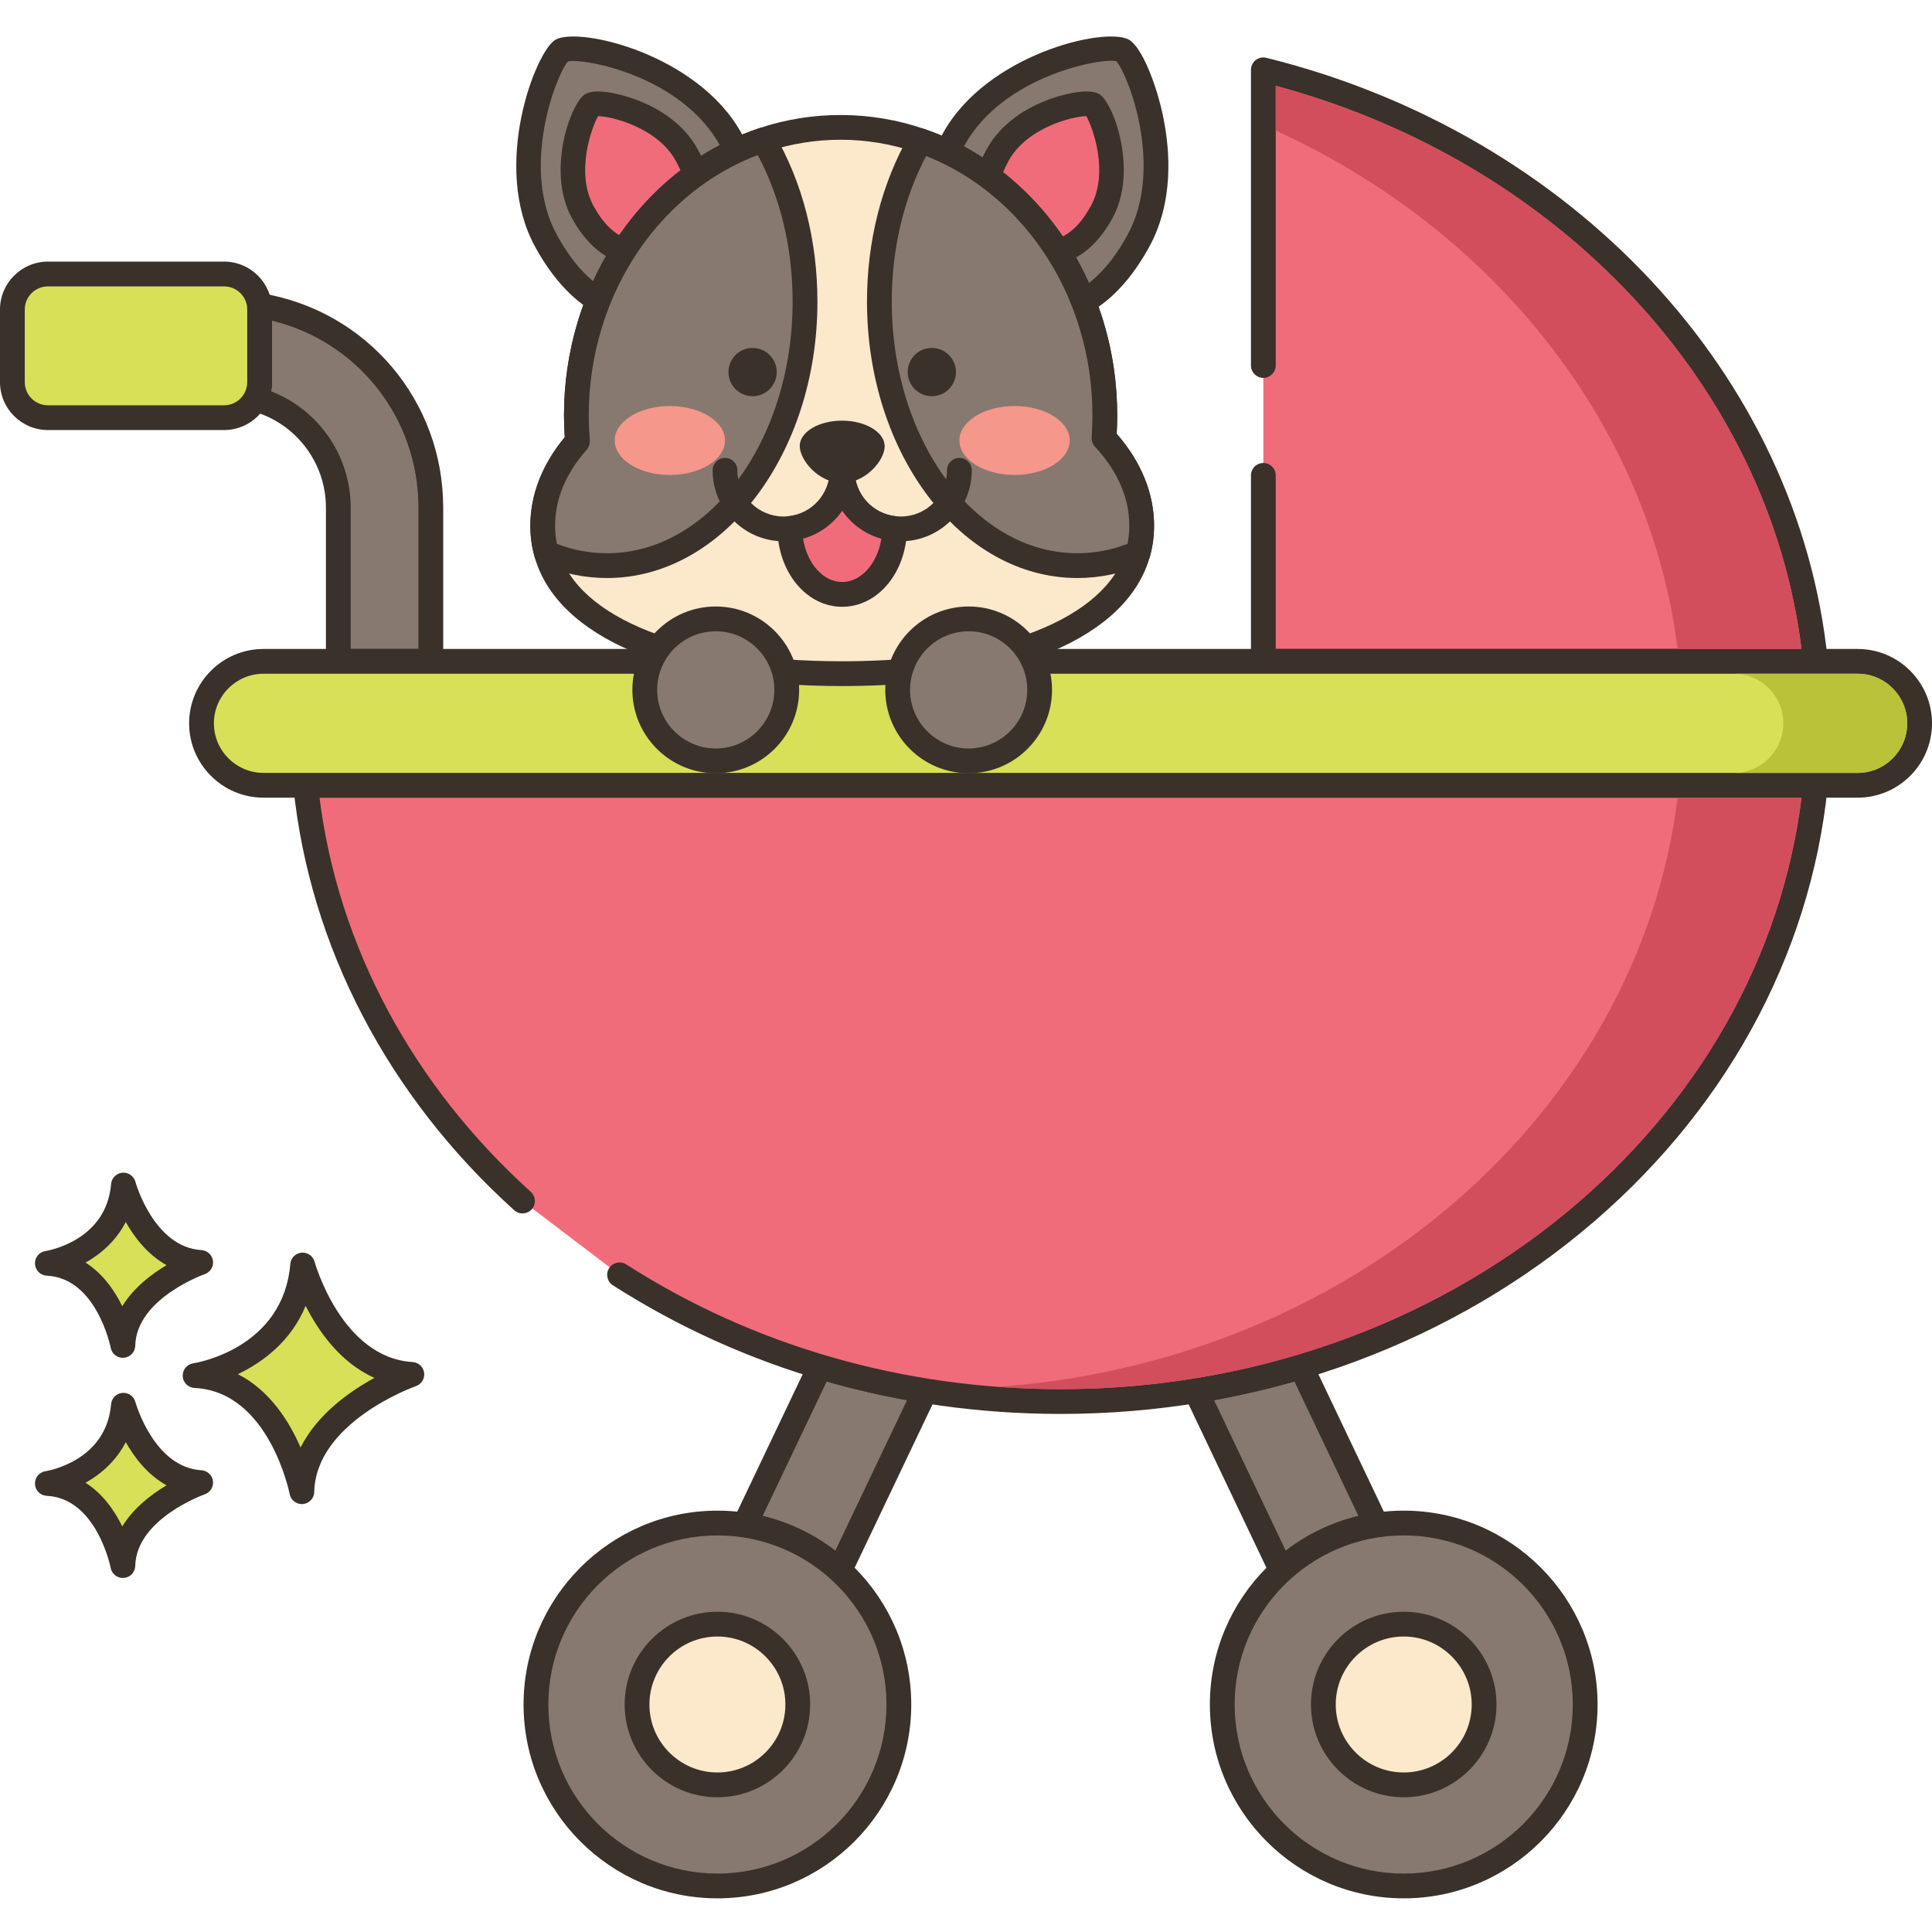 <svg height="467pt" viewBox="0 -8 467.838 467" width="467pt" xmlns="http://www.w3.org/2000/svg"><path d="m73.289 297.906c-1.945 23.125-26.051 26.777-26.051 26.777 20.695.973 25.852 28.117 25.852 28.117.441-19.355 26.641-28.402 26.641-28.402-19.625-1.176-26.441-26.492-26.441-26.492zm0 0" fill="#d7e057"/><path d="m99.91 321.402c-17.207-1.031-23.664-24.051-23.727-24.281-.379-1.406-1.707-2.324-3.164-2.203-1.453.129-2.598 1.281-2.719 2.734-1.723 20.43-22.625 23.926-23.508 24.062-1.527.23-2.629 1.578-2.547 3.121.078 1.539 1.312 2.77 2.855 2.844 18.055.848 22.996 25.438 23.043 25.684.277 1.422 1.52 2.434 2.945 2.434.086 0 .168 0 .254-.008 1.527-.129 2.711-1.387 2.75-2.918.387-17.02 24.383-25.555 24.625-25.637 1.348-.473 2.184-1.828 1.988-3.246-.199-1.418-1.367-2.5-2.797-2.586zm-27.129 20.691c-2.715-6.262-7.418-13.816-15.176-17.754 5.863-2.809 12.82-7.824 16.406-16.547 3.102 6.145 8.398 13.762 16.668 17.445-6.016 3.281-13.844 8.812-17.898 16.855zm0 0" fill="#3a312a"/><path d="m29.891 331.863c-1.375 16.359-18.422 18.945-18.422 18.945 14.637.688 18.285 19.887 18.285 19.887.309-13.688 18.844-20.09 18.844-20.09-13.883-.832-18.707-18.742-18.707-18.742zm0 0" fill="#d7e057"/><path d="m48.773 347.609c-11.531-.691-15.945-16.371-15.988-16.527-.379-1.406-1.703-2.332-3.164-2.207-1.449.133-2.598 1.285-2.719 2.738-1.16 13.742-15.293 16.133-15.883 16.227-1.527.23-2.629 1.582-2.547 3.121.078 1.539 1.312 2.77 2.855 2.84 12.07.57 15.445 17.289 15.477 17.453.27 1.426 1.52 2.438 2.945 2.438.086 0 .164 0 .25-.008 1.531-.125 2.715-1.391 2.754-2.922.258-11.418 16.66-17.27 16.824-17.324 1.355-.469 2.188-1.828 1.992-3.246-.195-1.414-1.367-2.496-2.797-2.582zm-19.168 13.59c-1.848-3.773-4.68-7.895-8.895-10.562 3.711-2.078 7.395-5.258 9.742-9.832 2.113 3.746 5.309 7.91 9.883 10.449-3.699 2.199-7.977 5.48-10.73 9.945zm0 0" fill="#3a312a"/><path d="m29.891 278.551c-1.375 16.359-18.422 18.941-18.422 18.941 14.637.688 18.285 19.887 18.285 19.887.309-13.688 18.844-20.09 18.844-20.09-13.883-.832-18.707-18.738-18.707-18.738zm0 0" fill="#d7e057"/><path d="m48.777 294.293c-11.535-.691-15.949-16.371-15.988-16.531-.383-1.402-1.703-2.332-3.164-2.203-1.453.129-2.598 1.285-2.723 2.734-1.156 13.742-15.289 16.137-15.883 16.23-1.527.23-2.625 1.578-2.547 3.121.082 1.539 1.316 2.77 2.855 2.844 12.07.566 15.449 17.285 15.477 17.449.27 1.426 1.52 2.441 2.945 2.441.086 0 .164-.004.25-.012 1.531-.125 2.715-1.387 2.754-2.922.258-11.418 16.66-17.266 16.824-17.324 1.352-.465 2.188-1.824 1.992-3.242-.195-1.418-1.367-2.5-2.793-2.586zm-19.172 13.59c-1.848-3.77-4.68-7.895-8.895-10.559 3.715-2.082 7.395-5.258 9.742-9.832 2.113 3.75 5.312 7.91 9.883 10.449-3.699 2.199-7.977 5.477-10.73 9.941zm0 0" fill="#3a312a"/><path d="m198.578 322.508-18.277 38.359c8.801 1.34 16.738 5.262 23.02 11l20.738-43.52c-8.719-1.398-17.219-3.359-25.48-5.84zm0 0" fill="#87796f"/><path d="m226.715 326.953c-.438-.836-1.246-1.418-2.18-1.566-8.469-1.359-16.91-3.293-25.094-5.75-1.418-.426-2.934.246-3.57 1.582l-18.277 38.359c-.41.859-.391 1.859.055 2.695.445.84 1.262 1.418 2.203 1.562 8.031 1.223 15.449 4.766 21.445 10.246.559.512 1.281.785 2.023.785.195 0 .387-.016.578-.055.93-.184 1.723-.797 2.133-1.652l20.738-43.523c.406-.852.387-1.848-.055-2.684zm-24.438 40.129c-5.219-4.016-11.203-6.875-17.605-8.41l15.516-32.566c6.383 1.828 12.902 3.344 19.457 4.531zm0 0" fill="#3a312a"/><path d="m315.059 322.527c-8.238 2.461-16.758 4.422-25.48 5.82l20.723 43.52c6.277-5.738 14.219-9.66 23.02-11zm0 0" fill="#87796f"/><path d="m336.031 359.578-18.262-38.34c-.637-1.332-2.145-2.008-3.566-1.586-8.188 2.445-16.633 4.375-25.098 5.734-.934.148-1.742.73-2.18 1.566-.441.836-.461 1.832-.055 2.684l20.723 43.523c.41.855 1.199 1.469 2.133 1.652.191.035.383.055.574.055.742 0 1.469-.273 2.023-.785 6-5.48 13.414-9.023 21.449-10.246.938-.145 1.754-.723 2.199-1.562.441-.84.465-1.836.059-2.695zm-24.688 7.504-17.352-36.445c6.551-1.184 13.07-2.699 19.457-4.516l15.5 32.547c-6.406 1.539-12.387 4.398-17.605 8.414zm0 0" fill="#3a312a"/><path d="m62.801 65.547c.039.32.059.641.059.98v17.602c0 1.48-.379 2.879-1.039 4.102 11.559 3.117 20.102 13.699 20.102 26.258v37.242h22.398v-37.242c0-24.602-18-45.078-41.52-48.941zm0 0" fill="#87796f"/><path d="m63.285 62.59c-.926-.16-1.883.141-2.566.797-.68.656-1.012 1.594-.895 2.535.023.195.039.395.039.605v17.602c0 .93-.234 1.852-.68 2.672-.438.805-.48 1.77-.117 2.613.363.84 1.09 1.473 1.973 1.711 10.527 2.84 17.883 12.449 17.883 23.363v37.242c0 1.656 1.344 3 3 3h22.398c1.66 0 3-1.344 3-3v-37.242c0-25.887-18.52-47.715-44.035-51.898zm38.035 86.141h-16.398v-34.242c0-12.543-7.785-23.699-19.273-28.156.141-.727.211-1.465.211-2.203v-14.898c20.754 5.051 35.461 23.543 35.461 45.258zm0 0" fill="#3a312a"/><path d="m74.02 181.75c3.965 39.141 23.281 74.312 52.508 100.664l23.5 17.871c30.09 19.297 66.945 30.684 106.793 30.684 95.719 0 174.301-65.539 182.781-149.219zm0 0" fill="#f16c7a"/><path d="m441.824 179.738c-.566-.629-1.375-.988-2.223-.988h-365.582c-.848 0-1.656.359-2.227.988-.57.629-.844 1.469-.758 2.312 3.91 38.582 22.902 75.02 53.484 102.59 1.23 1.113 3.125 1.012 4.238-.219 1.109-1.23 1.008-3.129-.223-4.238-28.594-25.781-46.672-59.562-51.156-95.434h358.863c-4.809 38.582-25.035 74.227-57.223 100.672-33.391 27.438-76.789 42.547-122.199 42.547-37.988 0-74.355-10.445-105.172-30.207-1.395-.895-3.25-.488-4.145.906-.895 1.395-.488 3.25.906 4.145 31.785 20.379 69.273 31.156 108.41 31.156 46.797 0 91.551-15.594 126.012-43.91 34.332-28.215 55.555-66.57 59.754-108.008.086-.844-.191-1.684-.762-2.312zm0 0" fill="#3a312a"/><path d="m305.922 8.488v143.242h133.68c-6.957-68.809-61.355-125.316-133.68-143.242zm0 0" fill="#f16c7a"/><path d="m306.641 5.578c-.895-.219-1.844-.02-2.57.551-.723.566-1.148 1.441-1.148 2.363v71.59c0 1.66 1.34 3 3 3 1.656 0 3-1.34 3-3v-67.719c68.809 18.5 119.371 72.648 127.32 136.367h-127.32v-42.035c0-1.66-1.344-3-3-3-1.66 0-3 1.34-3 3v45.035c0 1.656 1.34 3 3 3h133.68c.848 0 1.656-.363 2.223-.988.57-.633.848-1.473.762-2.316-6.957-68.809-61.59-127.422-135.945-145.848zm0 0" fill="#3a312a"/><path d="m449.836 151.73h-386.035c-8.285 0-15.004 6.719-15.004 15.004 0 8.289 6.719 15.008 15.004 15.008h386.035c8.285 0 15.004-6.719 15.004-15.008 0-8.285-6.719-15.004-15.004-15.004zm0 0" fill="#d7e057"/><path d="m449.836 148.73h-386.035c-9.93 0-18.004 8.078-18.004 18.004 0 9.93 8.078 18.004 18.004 18.004h386.035c9.926 0 18.004-8.078 18.004-18.004s-8.078-18.004-18.004-18.004zm0 30.012h-386.035c-6.617 0-12.004-5.387-12.004-12.008s5.387-12.004 12.004-12.004h386.035c6.617 0 12.004 5.387 12.004 12.004 0 6.621-5.387 12.008-12.004 12.008zm0 0" fill="#3a312a"/><path d="m184.426 361.723c-23.535-5.926-47.41 8.352-53.336 31.883-5.922 23.531 8.352 47.41 31.883 53.332 23.531 5.926 47.41-8.348 53.336-31.883 5.922-23.531-8.352-47.41-31.883-53.332zm0 0" fill="#87796f"/><path d="m173.723 357.387c-25.883 0-46.941 21.059-46.941 46.941s21.059 46.941 46.941 46.941c25.883 0 46.938-21.059 46.938-46.941s-21.055-46.941-46.938-46.941zm0 87.883c-22.574 0-40.941-18.367-40.941-40.941s18.367-40.941 40.941-40.941c22.574 0 40.938 18.367 40.938 40.941s-18.363 40.941-40.938 40.941zm0 0" fill="#3a312a"/><path d="m193.184 404.328c0 10.746-8.715 19.461-19.461 19.461-10.75 0-19.461-8.715-19.461-19.461s8.711-19.461 19.461-19.461c10.746 0 19.461 8.715 19.461 19.461zm0 0" fill="#fce8cb"/><path d="m173.723 381.867c-12.383 0-22.461 10.078-22.461 22.461s10.078 22.461 22.461 22.461c12.383 0 22.461-10.078 22.461-22.461s-10.078-22.461-22.461-22.461zm0 38.922c-9.078 0-16.461-7.383-16.461-16.461 0-9.074 7.383-16.461 16.461-16.461 9.074 0 16.461 7.387 16.461 16.461 0 9.078-7.387 16.461-16.461 16.461zm0 0" fill="#3a312a"/><path d="m383.855 404.328c0 24.27-19.676 43.941-43.941 43.941-24.266 0-43.941-19.672-43.941-43.941 0-24.266 19.676-43.941 43.941-43.941 24.266 0 43.941 19.676 43.941 43.941zm0 0" fill="#87796f"/><path d="m339.914 357.387c-25.883 0-46.941 21.059-46.941 46.941s21.059 46.941 46.941 46.941c25.883 0 46.941-21.059 46.941-46.941s-21.059-46.941-46.941-46.941zm0 87.883c-22.574 0-40.941-18.367-40.941-40.941s18.367-40.941 40.941-40.941c22.574 0 40.941 18.367 40.941 40.941s-18.367 40.941-40.941 40.941zm0 0" fill="#3a312a"/><path d="m359.375 404.328c0 10.746-8.715 19.461-19.461 19.461-10.746 0-19.461-8.715-19.461-19.461s8.715-19.461 19.461-19.461c10.746 0 19.461 8.715 19.461 19.461zm0 0" fill="#fce8cb"/><path d="m339.914 381.867c-12.383 0-22.461 10.078-22.461 22.461s10.078 22.461 22.461 22.461c12.383 0 22.461-10.078 22.461-22.461s-10.078-22.461-22.461-22.461zm0 38.922c-9.074 0-16.461-7.383-16.461-16.461 0-9.074 7.387-16.461 16.461-16.461 9.074 0 16.461 7.387 16.461 16.461 0 9.078-7.387 16.461-16.461 16.461zm0 0" fill="#3a312a"/><path d="m54.27 57.93h-42.668c-4.75 0-8.602 3.852-8.602 8.602v17.59c0 4.75 3.852 8.602 8.602 8.602h42.664c4.75 0 8.602-3.852 8.602-8.602v-17.59c0-4.75-3.848-8.602-8.598-8.602zm0 0" fill="#d7e057"/><path d="m54.27 54.93h-42.668c-6.398 0-11.602 5.203-11.602 11.602v17.59c0 6.395 5.203 11.598 11.602 11.598h42.668c6.395 0 11.598-5.203 11.598-11.598v-17.59c0-6.398-5.203-11.602-11.598-11.602zm5.598 29.191c0 3.09-2.512 5.602-5.598 5.602h-42.668c-3.09 0-5.602-2.512-5.602-5.602v-17.59c0-3.086 2.512-5.598 5.602-5.598h42.668c3.086 0 5.598 2.512 5.598 5.598zm0 0" fill="#3a312a"/><path d="m176.973 25.383c-10.281-18.707-37.363-23.566-40.984-21.582-2.957 1.629-14.023 27.461-3.742 46.168 10.285 18.707 24.477 20.805 36.828 14.016 12.352-6.789 18.184-19.895 7.898-38.602zm0 0" fill="#87796f"/><path d="m179.605 23.938c-10.578-19.246-39.297-25.934-45.059-22.766-4.746 2.609-15.734 30.582-4.926 50.242 5.238 9.527 11.754 15.582 19.363 17.984 2.379.754 4.832 1.125 7.328 1.125 4.672 0 9.484-1.312 14.207-3.91 7.246-3.984 12.051-9.754 13.891-16.691 2.051-7.711.434-16.457-4.805-25.984zm-.992 24.445c-1.41 5.312-5.211 9.797-10.984 12.973-5.773 3.172-11.598 3.977-16.836 2.32-6.09-1.922-11.441-7.02-15.914-15.152-8.922-16.234-.246-38.711 2.648-42.082 4.129-.816 27.59 3.59 36.82 20.387 4.469 8.129 5.906 15.383 4.266 21.555zm0 0" fill="#3a312a"/><path d="m166.289 29.102c-5.785-10.527-21.027-13.266-23.066-12.145-1.668.914-7.895 15.453-2.105 25.984 5.785 10.527 13.773 11.711 20.727 7.887 6.949-3.82 10.234-11.195 4.445-21.727zm0 0" fill="#f16c7a"/><path d="m168.918 27.66c-3.562-6.48-9.844-9.992-14.484-11.793-3.133-1.215-9.809-3.105-12.656-1.539-3.512 1.93-9.578 18.621-3.293 30.059 3.117 5.672 7.039 9.285 11.652 10.742 1.473.465 2.988.695 4.523.695 2.848 0 5.77-.793 8.629-2.367 4.398-2.418 7.324-5.945 8.453-10.203 1.242-4.68.293-9.926-2.824-15.594zm-2.973 14.051c-.711 2.672-2.578 4.855-5.547 6.488-2.969 1.633-5.812 2.043-8.449 1.207-3.094-.977-5.855-3.637-8.203-7.91-4.473-8.137-.457-19.121 1.078-21.785 3.172.012 14.371 2.711 18.836 10.84 2.348 4.27 3.117 8.027 2.285 11.16zm0 0" fill="#3a312a"/><path d="m271.891 3.801c-3.617-1.984-30.699 2.875-40.984 21.582-10.285 18.707-4.449 31.812 7.898 38.602 12.352 6.789 26.543 4.691 36.828-14.016 10.281-18.707-.781-44.539-3.742-46.168zm0 0" fill="#87796f"/><path d="m281.668 19.875c-1.609-7.828-5.168-16.961-8.332-18.703-5.766-3.168-34.477 3.52-45.055 22.766-5.242 9.527-6.855 18.273-4.809 25.984 1.84 6.938 6.645 12.707 13.891 16.691 4.727 2.598 9.535 3.91 14.211 3.91 2.492 0 4.945-.371 7.324-1.125 7.613-2.402 14.125-8.457 19.363-17.984 5.949-10.824 5.137-23.125 3.406-31.539zm-8.664 28.648c-4.469 8.133-9.824 13.23-15.91 15.152-5.238 1.656-11.066.855-16.84-2.32-5.773-3.176-9.57-7.66-10.984-12.973-1.641-6.172-.203-13.422 4.266-21.555 9.32-16.953 33.156-21.273 36.785-20.43 2.852 3.207 11.648 25.816 2.684 42.125zm0 0" fill="#3a312a"/><path d="m264.66 16.957c-2.035-1.121-17.281 1.617-23.066 12.145-5.789 10.531-2.504 17.906 4.445 21.727 6.953 3.824 14.938 2.641 20.727-7.887 5.789-10.531-.441-25.07-2.105-25.984zm0 0" fill="#f16c7a"/><path d="m266.105 14.328c-2.848-1.566-9.527.32-12.66 1.539-4.641 1.805-10.918 5.312-14.48 11.793-3.117 5.668-4.07 10.914-2.828 15.594 1.133 4.258 4.055 7.785 8.457 10.203 2.859 1.574 5.777 2.367 8.625 2.367 1.539 0 3.051-.23 4.523-.695 4.617-1.457 8.539-5.07 11.652-10.742 6.289-11.438.223-28.129-3.289-30.059zm-1.969 27.168c-2.348 4.273-5.109 6.934-8.203 7.91-2.637.836-5.48.43-8.449-1.207-2.969-1.629-4.836-3.816-5.547-6.488-.832-3.137-.062-6.891 2.285-11.164 4.469-8.129 15.664-10.828 18.836-10.84 1.535 2.668 5.551 13.652 1.078 21.789zm0 0" fill="#3a312a"/><path d="m267.695 98.086c-.121-.133-.238-.258-.355-.398.129-1.84.195-3.676.195-5.555 0-7.586-1.105-14.891-3.18-21.734-6.383-21.238-21.887-37.988-41.473-44.734-6.102-2.105-12.59-3.246-19.328-3.246-6.5 0-12.773 1.051-18.684 3.031-19.875 6.594-35.656 23.477-42.113 44.961-2.062 6.844-3.184 14.137-3.184 21.723 0 2.043.086 4.051.25 6.039.012.098.012.195.023.289-5.375 6.094-8.422 13.035-8.422 20.414 0 2.32.297 4.523.879 6.609 5.434 19.617 35.441 29.23 71.641 29.23 36.195 0 66.199-9.613 71.641-29.23.578-2.086.879-4.289.879-6.609-.004-7.543-3.184-14.613-8.77-20.789zm0 0" fill="#fce8cb"/><path d="m270.41 96.625c.082-1.492.125-2.973.125-4.496 0-7.75-1.113-15.355-3.309-22.598-6.668-22.188-22.875-39.652-43.363-46.707-12.91-4.457-27.117-4.516-39.934-.23-20.824 6.914-37.289 24.465-44.047 46.949-2.195 7.285-3.309 14.883-3.309 22.586 0 1.738.062 3.508.188 5.316-5.461 6.57-8.34 13.953-8.34 21.426 0 2.555.332 5.051.988 7.406 5.457 19.684 33.316 31.434 74.531 31.434s69.078-11.75 74.527-31.43c.66-2.359.992-4.855.992-7.41 0-7.793-3.121-15.465-9.051-22.246zm2.281 28.055c-4.625 16.672-30.965 27.031-68.75 27.031s-64.129-10.359-68.75-27.035c-.508-1.84-.77-3.793-.77-5.805 0-6.453 2.582-12.652 7.672-18.426.523-.594.777-1.508.734-2.297-.004-.027-.016-.195-.016-.219-.16-1.941-.238-3.895-.238-5.797 0-7.117 1.027-14.137 3.055-20.859 6.195-20.617 21.219-36.684 40.191-42.984 5.703-1.906 11.668-2.871 17.734-2.871 6.25 0 12.426 1.035 18.348 3.078 18.668 6.434 33.465 22.418 39.578 42.77 2.027 6.684 3.051 13.703 3.051 20.863 0 1.812-.059 3.562-.184 5.348-.059.777.195 1.547.699 2.145.145.172.289.328.422.473 5.301 5.863 7.992 12.18 7.992 18.777 0 2.012-.258 3.965-.77 5.809zm0 0" fill="#3a312a"/><path d="m184.871 25.445c-19.875 6.594-35.656 23.477-42.113 44.961-2.062 6.844-3.184 14.137-3.184 21.723 0 2.043.086 4.051.25 6.039.012.098.012.195.023.289-5.375 6.094-8.422 13.035-8.422 20.414 0 2.32.297 4.523.879 6.609 4.629 1.996 9.57 3.07 14.699 3.07 26.48 0 47.938-28.621 47.938-63.926-.004-14.758-3.754-28.359-10.07-39.18zm0 0" fill="#87796f"/><path d="m187.461 23.934c-.715-1.227-2.188-1.777-3.535-1.336-20.82 6.91-37.285 24.461-44.043 46.945-2.195 7.285-3.309 14.883-3.309 22.586 0 1.738.062 3.508.188 5.316-5.461 6.57-8.34 13.953-8.34 21.426 0 2.555.332 5.051.992 7.41.242.875.867 1.59 1.703 1.953 5.102 2.199 10.445 3.316 15.887 3.316 28.086 0 50.938-30.023 50.938-66.926-.004-14.883-3.625-28.957-10.48-40.691zm-40.461 101.617c-4.133 0-8.211-.762-12.141-2.27-.293-1.422-.438-2.898-.438-4.41 0-6.453 2.582-12.656 7.672-18.43.523-.59.777-1.508.734-2.293-.004-.027-.016-.199-.016-.223-.16-1.941-.238-3.891-.238-5.797 0-7.117 1.027-14.133 3.055-20.859 5.938-19.766 19.992-35.348 37.859-42.148 5.535 10.375 8.449 22.59 8.449 35.504 0 33.598-20.16 60.926-44.938 60.926zm0 0" fill="#3a312a"/><path d="m267.695 98.086c-.121-.133-.238-.258-.355-.398.129-1.84.195-3.676.195-5.555 0-7.586-1.105-14.891-3.18-21.734-6.383-21.238-21.887-37.988-41.473-44.734-6.23 10.785-9.938 24.301-9.938 38.965 0 35.305 21.457 63.93 47.938 63.93 5.125 0 10.066-1.074 14.699-3.074.578-2.082.883-4.285.883-6.609-.004-7.543-3.184-14.613-8.77-20.789zm0 0" fill="#87796f"/><path d="m270.41 96.625c.082-1.492.125-2.973.125-4.496 0-7.75-1.113-15.355-3.309-22.598-6.668-22.188-22.875-39.652-43.367-46.707-1.355-.473-2.855.09-3.574 1.336-6.766 11.707-10.34 25.699-10.34 40.465 0 36.906 22.848 66.926 50.938 66.926 5.438 0 10.781-1.113 15.887-3.316.832-.359 1.457-1.074 1.699-1.949.66-2.363.992-4.855.992-7.414 0-7.793-3.121-15.465-9.051-22.246zm2.617 26.656c-3.93 1.508-8.008 2.27-12.145 2.27-24.777 0-44.938-27.332-44.938-60.926 0-12.789 2.867-24.922 8.32-35.258 17.547 6.926 31.363 22.41 37.219 41.898 2.023 6.684 3.051 13.703 3.051 20.863 0 1.812-.062 3.562-.188 5.348-.055.777.199 1.547.703 2.145.145.172.289.328.418.473 5.305 5.863 7.992 12.18 7.992 18.777 0 1.512-.148 2.992-.434 4.41zm0 0" fill="#3a312a"/><path d="m203.969 93.445c-5.68-.023-10.297 2.719-10.312 6.129-.012 3.406 4.566 8.93 10.246 8.957 5.68.023 10.309-5.461 10.32-8.867.016-3.41-4.574-6.195-10.254-6.219zm0 0" fill="#3a312a"/><path d="m203.941 105.465c0 7.34-5.559 13.367-12.695 14.109.133 8.84 5.77 15.941 12.695 15.941 6.93 0 12.562-7.105 12.695-15.941-7.137-.742-12.695-6.77-12.695-14.109zm0 0" fill="#f16c7a"/><g fill="#3a312a"><path d="m216.949 116.59c-5.707-.594-10.008-5.379-10.008-11.125 0-1.656-1.34-3-3-3-1.656 0-3 1.344-3 3 0 5.746-4.301 10.527-10.004 11.125-1.547.16-2.715 1.473-2.691 3.027.16 10.594 7.055 18.898 15.695 18.898s15.535-8.301 15.695-18.898c.023-1.551-1.145-2.867-2.688-3.027zm-13.008 15.926c-4.621 0-8.547-4.531-9.484-10.512 3.934-1.105 7.258-3.555 9.484-6.809 2.227 3.25 5.551 5.703 9.488 6.809-.941 5.98-4.871 10.512-9.488 10.512zm0 0"/><path d="m203.941 102.465c-1.656 0-3 1.344-3 3 0 5.75-4.301 10.531-10.047 11.129-.375.043-.758.062-1.141.062-6.168 0-11.191-5.023-11.191-11.191 0-1.656-1.34-3-3-3-1.656 0-3 1.344-3 3 0 9.477 7.715 17.191 17.191 17.191.617 0 1.238-.035 1.805-.102 8.77-.914 15.383-8.262 15.383-17.09 0-1.656-1.344-3-3-3zm0 0"/><path d="m232.32 102.465c-1.66 0-3 1.344-3 3 0 6.172-5.02 11.191-11.191 11.191-.383 0-.762-.02-1.184-.066-5.703-.594-10.004-5.375-10.004-11.125 0-1.656-1.344-3-3-3-1.66 0-3 1.344-3 3 0 8.832 6.613 16.18 15.34 17.086.609.074 1.227.105 1.848.105 9.477 0 17.188-7.711 17.188-17.191.004-1.656-1.34-3-2.996-3zm0 0"/></g><path d="m162.207 89.902c-7.375 0-13.352 3.734-13.352 8.344s5.98 8.348 13.352 8.348c7.379 0 13.355-3.738 13.355-8.348s-5.977-8.344-13.355-8.344zm0 0" fill="#f5978a"/><path d="m245.676 89.902c-7.375 0-13.355 3.734-13.355 8.344s5.98 8.348 13.355 8.348 13.355-3.738 13.355-8.348-5.98-8.344-13.355-8.344zm0 0" fill="#f5978a"/><path d="m182.238 75.836c-3.223 0-5.84 2.617-5.84 5.844 0 3.227 2.617 5.84 5.84 5.84 3.227 0 5.844-2.613 5.844-5.84 0-3.23-2.617-5.844-5.844-5.844zm0 0" fill="#3a312a"/><path d="m225.641 75.836c-3.227 0-5.84 2.617-5.84 5.844 0 3.227 2.613 5.84 5.84 5.84s5.844-2.613 5.844-5.84c0-3.23-2.613-5.844-5.844-5.844zm0 0" fill="#3a312a"/><path d="m190.512 158.633c0 9.496-7.695 17.191-17.191 17.191-9.492 0-17.188-7.695-17.188-17.191 0-9.492 7.695-17.188 17.188-17.188 9.496 0 17.191 7.695 17.191 17.188zm0 0" fill="#87796f"/><path d="m173.32 138.445c-11.129 0-20.188 9.059-20.188 20.188 0 11.133 9.055 20.191 20.188 20.191 11.137 0 20.191-9.055 20.191-20.191 0-11.129-9.059-20.188-20.191-20.188zm0 34.379c-7.824 0-14.188-6.367-14.188-14.191 0-7.82 6.363-14.188 14.188-14.188 7.824 0 14.191 6.367 14.191 14.188 0 7.824-6.367 14.191-14.191 14.191zm0 0" fill="#3a312a"/><path d="m236.84 141.609c-9.41-1.258-18.055 5.352-19.312 14.762-1.254 9.41 5.355 18.059 14.766 19.316 9.41 1.254 18.059-5.355 19.312-14.766 1.258-9.41-5.355-18.059-14.766-19.312zm0 0" fill="#87796f"/><path d="m234.559 138.445c-11.129 0-20.188 9.059-20.188 20.188 0 11.133 9.055 20.191 20.188 20.191 11.133 0 20.191-9.055 20.191-20.191 0-11.129-9.055-20.188-20.191-20.188zm0 34.379c-7.824 0-14.188-6.367-14.188-14.191 0-7.82 6.363-14.188 14.188-14.188 7.824 0 14.191 6.367 14.191 14.188 0 7.824-6.367 14.191-14.191 14.191zm0 0" fill="#3a312a"/><path d="m308.922 12.367v10.82c53.199 24.34 90.578 71.5 97.316 125.543h30c-7.938-63.723-58.5-117.863-127.316-136.363zm0 0" fill="#d34e5c"/><path d="m406.238 184.75c-4.797 38.578-25.039 74.219-57.219 100.68-29.719 24.398-67.359 39.059-107.301 41.98 5 .379 10.043.559 15.102.559 45.418 0 88.801-15.121 122.199-42.539 32.18-26.461 52.422-62.102 57.219-100.68zm0 0" fill="#d34e5c"/><path d="m449.84 154.73h-30c6.621 0 12 5.379 12 12 0 6.617-5.379 12.02-12 12.02h30c6.621 0 12-5.402 12-12.02 0-6.621-5.379-12-12-12zm0 0" fill="#b9c239"/></svg>